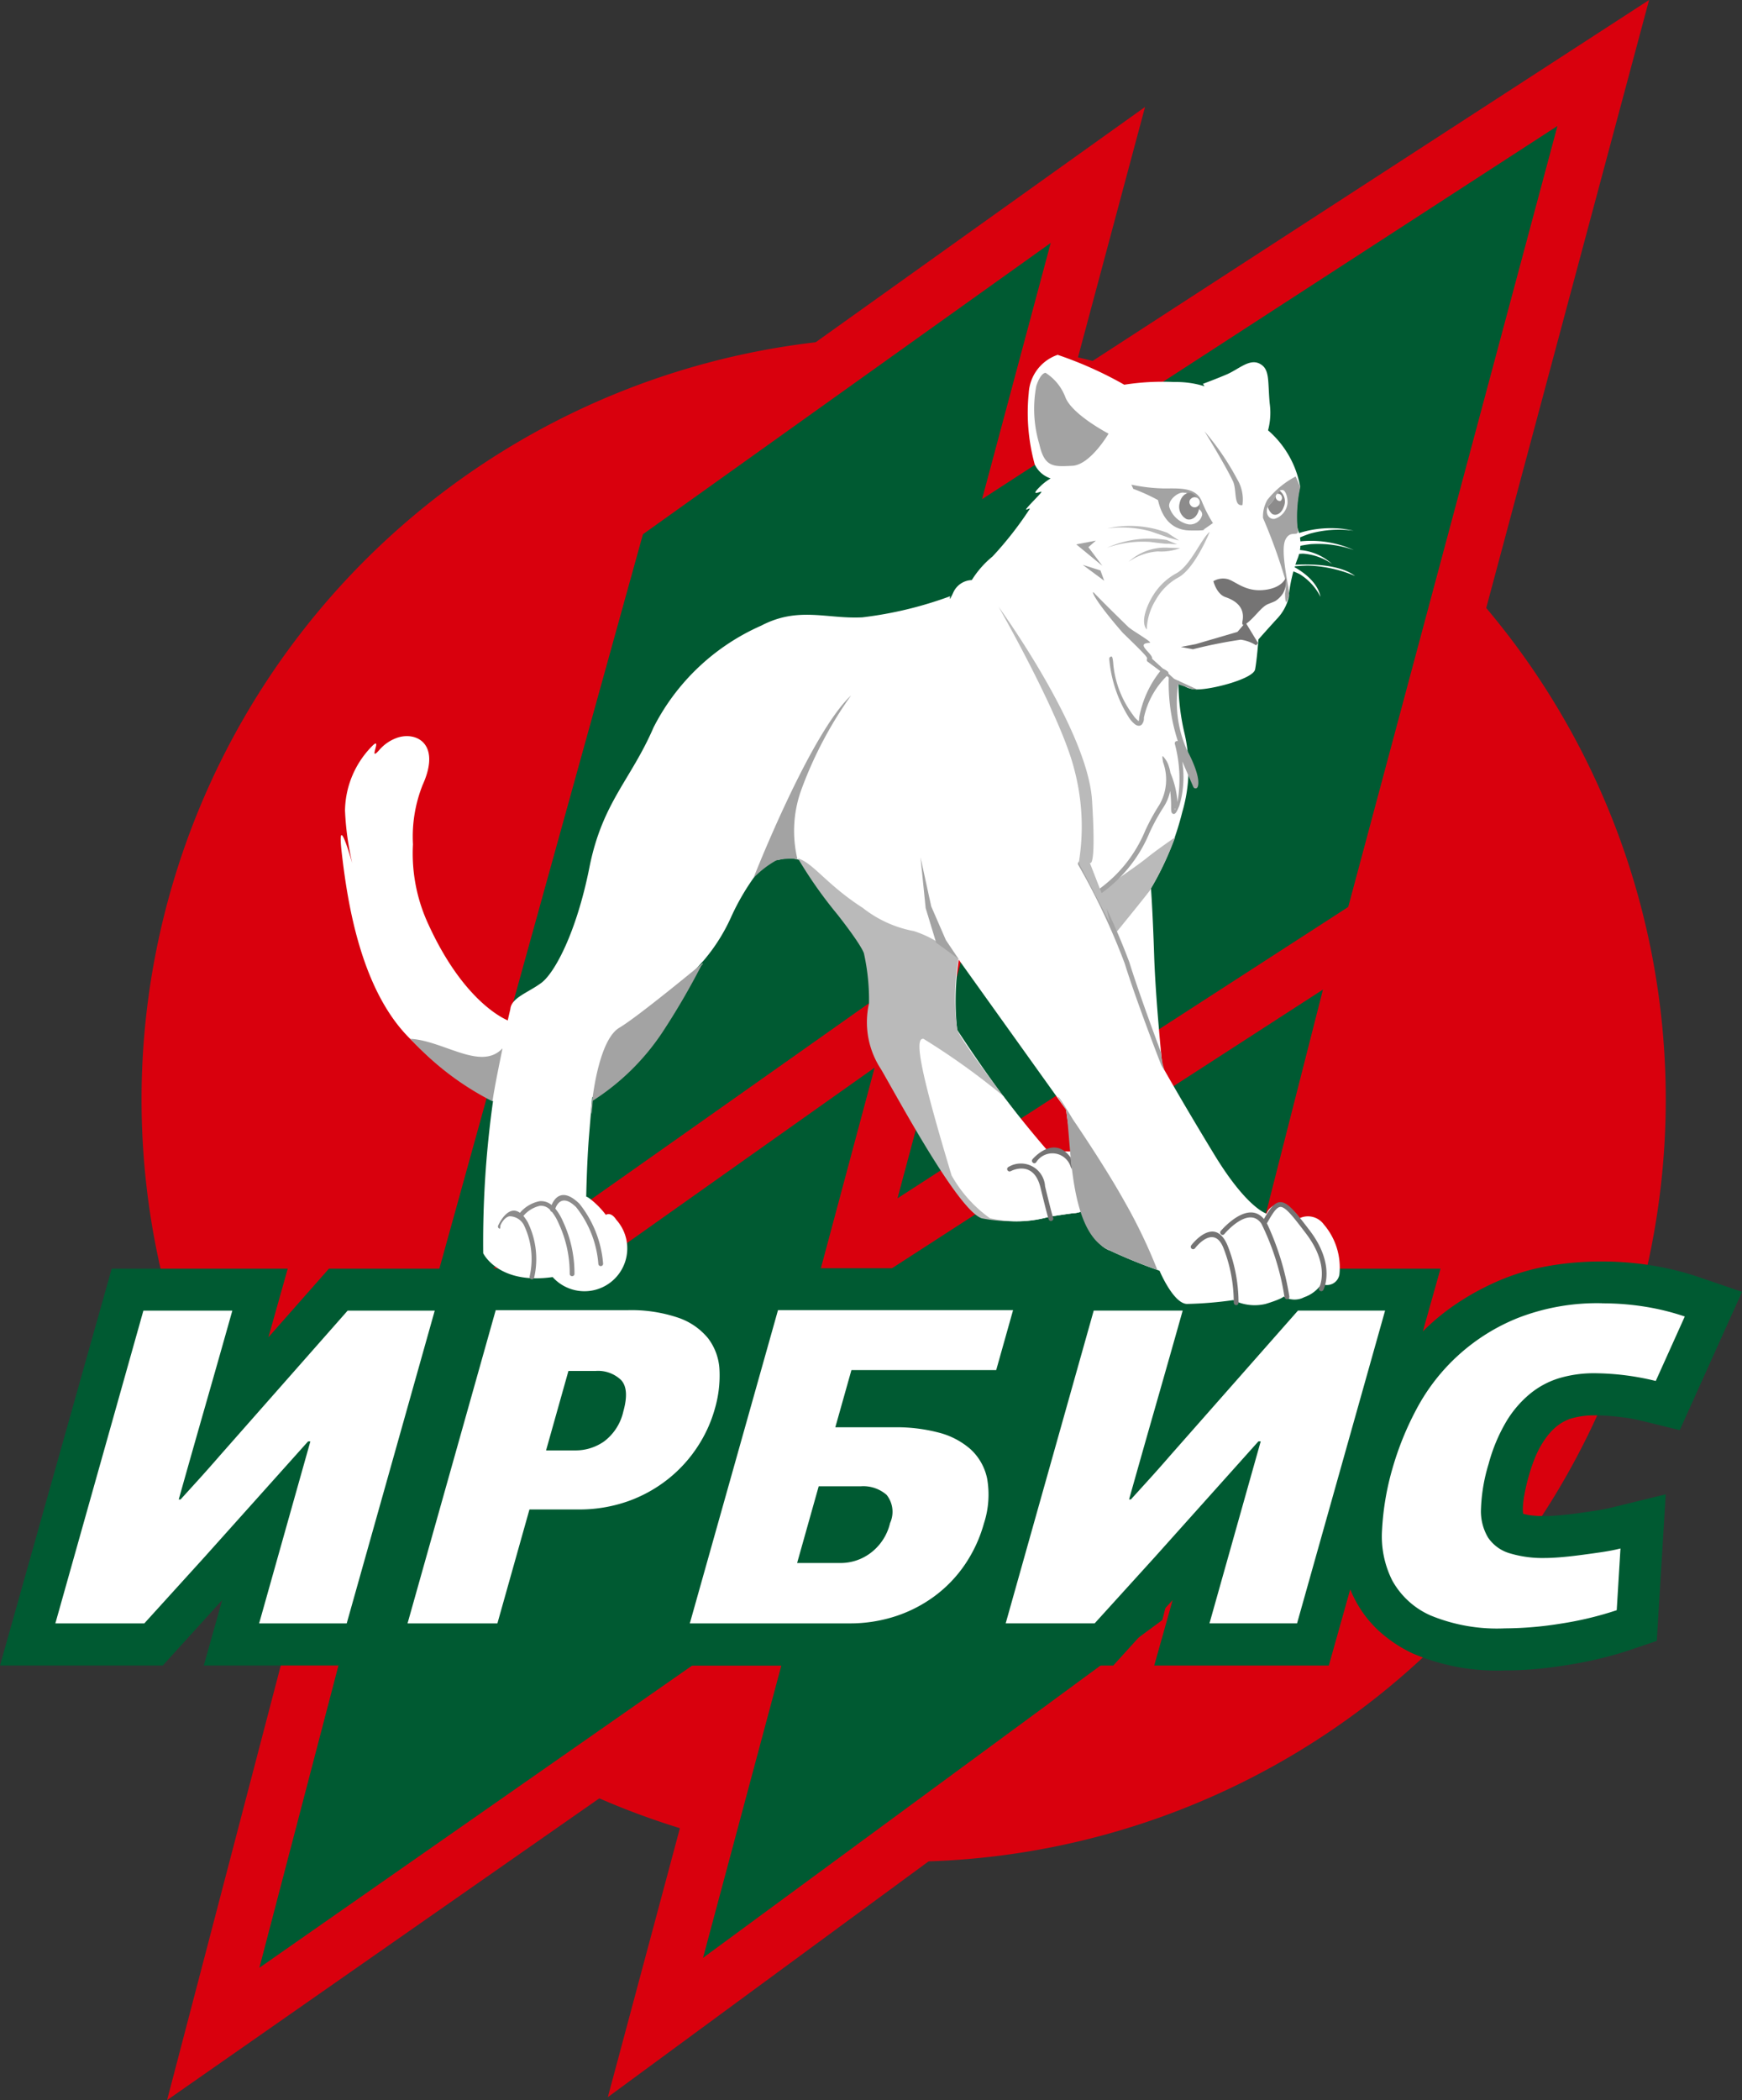 <svg xmlns="http://www.w3.org/2000/svg" xmlns:xlink="http://www.w3.org/1999/xlink" width="76.658" height="92.4" viewBox="0 0 76.658 92.4">
  <rect x="0" y="0" width="76.658" height="92.4" fill="#333333" stroke="none"/>
  <defs>
    <clipPath id="clip-path">
      <path id="SVGID" d="M1435.214,5643.547c.177-.056.317.451.224.72a.8.8,0,0,1-.541.545c-.226.031-.367-.174-.338-.4s.192-.209.37-.564.285-.3.285-.3Z" fill="none" clip-rule="evenodd"/>
    </clipPath>
  </defs>
  <g id="Group_4518" data-name="Group 4518" transform="translate(-1378.808 -5621.986)">
    <path id="Path_2943" data-name="Path 2943" d="M1418.573,5636.819a33.537,33.537,0,1,1-33.536,33.537,33.541,33.541,0,0,1,33.536-33.537Z" fill="#d9000d" fill-rule="evenodd"/>
    <path id="Path_2944" data-name="Path 2944" d="M1443.312,5633.07,1423.364,5646l-5.37,3.482,1.655-6.177,1.246-4.652-11.659,8.328-7.35,26.828,18.307-12.781,5.525-3.857-1.742,6.5-2.536,9.463,13.866-10.195,8.006-29.878Zm-17.254,5.334,19.949-12.936,5.37-3.482-1.655,6.177-9.884,36.887-.223.832-.7.516-20.211,14.86-5.644,4.149,1.813-6.767,2.607-9.727-18.347,12.808-5.565,3.885,1.792-6.541,9.375-34.219.233-.849.71-.508,17.944-12.816,5.575-3.982-1.773,6.619-1.365,5.094Z" fill="#d9000d"/>
    <path id="Path_2945" data-name="Path 2945" d="M1447.344,5627.528l-25.319,16.417,3.02-11.271-17.944,12.816-9.531,34.375,23.638-16.665-4.193,16.075,20.445-14.86,9.884-36.887Z" fill="#005a32" fill-rule="evenodd"/>
    <path id="Path_2946" data-name="Path 2946" d="M1433.093,5670.981l-17.489,11.305-5.355,3.461,1.649-6.156,1.26-4.7-14.225,10.075-4.647,17.763,18.4-12.848,5.525-3.857-1.743,6.5-2.536,9.463,13.85-10.183,5.308-20.826Zm-14.791,3.725,17.4-11.244,5.261-3.4-1.546,6.067-7.069,27.741-.217.848-.717.528L1411.2,5710.1l-5.644,4.149,1.814-6.767,2.606-9.727-18.347,12.808-5.469,3.818,1.687-6.445,6.56-25.073.227-.864.736-.521,20.513-14.529,5.552-3.932-1.761,6.569-1.37,5.115Z" fill="#d9000d"/>
    <path id="Path_2947" data-name="Path 2947" d="M1437.026,5665.521l-22.75,14.706,3.02-11.271-20.513,14.528-6.561,25.073,23.872-16.666-4.349,16.23,20.211-14.86,7.07-27.741Z" fill="#005a32" fill-rule="evenodd"/>
    <path id="Path_2948" data-name="Path 2948" d="M1392.671,5691.559l2.834-10.065h-.574l-1.814,2.056h1.786l-.661,2.346-1.594,5.663Zm2.791,3.7h-7.686l.66-2.346.151-.535-2.064,2.274-.55.607h-7.165l.661-2.346,3.874-13.761.38-1.35h7.746l-.66,2.346q-.094.336-.19.672l2.108-2.39.554-.628h5.94l.006-.02h7.187a8.2,8.2,0,0,1,2.884.453,5.374,5.374,0,0,1,1.165.6,4.339,4.339,0,0,1,.717.614l.09-.318.38-1.35h14.177l-.006.02h7.47l-.313,1.112,1.267-.027.858-1.085h7.095l-.66,2.346-.116.412c.082-.082.166-.163.251-.242a10,10,0,0,1,1.5-1.151,11.53,11.53,0,0,1,1.723-.891,9.935,9.935,0,0,1,2.094-.6,13.415,13.415,0,0,1,2.311-.191,13.686,13.686,0,0,1,2.211.178q.54.088,1.037.212.523.129.995.29l1.924.656-.834,1.849-1.277,2.836-.631,1.4-1.491-.368c-.237-.058-.439-.1-.6-.133s-.351-.056-.589-.083c-.221-.026-.409-.043-.566-.053h-.008c-.136-.009-.3-.013-.493-.013a3.584,3.584,0,0,0-1.007.13,1.871,1.871,0,0,0-.34.14,2.137,2.137,0,0,0-.327.217,2.417,2.417,0,0,0-.316.312,3.446,3.446,0,0,0-.323.45,4.225,4.225,0,0,0-.3.592,7.243,7.243,0,0,0-.276.8,8.834,8.834,0,0,0-.206.886,3.9,3.9,0,0,0-.063.583,1.392,1.392,0,0,0,.015.218,2.233,2.233,0,0,0,.346.07,4.856,4.856,0,0,0,.624.031c.13,0,.294-.007.49-.023.176-.013.294-.023.357-.03.189-.02.324-.035.4-.045.15-.019.455-.063.917-.13.128-.019.253-.04.374-.063q.23-.044.339-.071l2.426-.594-.152,2.493-.166,2.716-.075,1.24-1.181.4q-.615.207-1.334.38-.687.165-1.421.281-.81.127-1.41.179-.7.06-1.338.059a9.412,9.412,0,0,1-4.076-.756,6.031,6.031,0,0,1-1.45-.965,4.989,4.989,0,0,1-1.064-1.382q-.12-.228-.217-.462l-.562,2-.38,1.35H1429.6l.661-2.346.15-.535-2.063,2.274-.55.607h-7.165l.451-1.6-.013.01a7.68,7.68,0,0,1-1.079.68,8.084,8.084,0,0,1-1.179.493,7.916,7.916,0,0,1-1.289.312,8.872,8.872,0,0,1-1.345.109h-9.447l.661-2.346,1.067-3.79-.145.083a8.538,8.538,0,0,1-1.21.555,7.712,7.712,0,0,1-1.4.364,9.136,9.136,0,0,1-1.475.121h-.722l-1.031,3.663-.38,1.35h-6.631Zm-11.117-3.7,1.594-1.757h-1.7l.66-2.345q.711-2.525,1.183-4.172l.512-1.791h-.079l-2.833,10.065Zm23.931-7.5a3.791,3.791,0,0,0,.2-.559,4.249,4.249,0,0,0,.131-.644,2.571,2.571,0,0,0,.019-.493.859.859,0,0,0-.044-.238.5.5,0,0,0-.074-.137.665.665,0,0,0-.142-.127,1.715,1.715,0,0,0-.371-.182,2.648,2.648,0,0,0-.4-.112,2.669,2.669,0,0,1,.6,1.547,4.2,4.2,0,0,1-.16,1.4,4.35,4.35,0,0,0,.244-.455Zm-7.943,3.835.07-.251h0l.661-2.345.984-3.5.093-.33h-.123l-2.839,10.085h.123l1.031-3.663Zm14.251-6.422h-.143l-2.839,10.085h.142l.368-1.306.95-3.376.071-.25h0l.185-.656.124-.443h0l.351-1.247.709-2.517.082-.29Zm9.183,2.636h-1.34c.106.081.21.166.31.256a4.135,4.135,0,0,1,.722.841l.308-1.1Zm-4.146,2.682c-.078-.022-.159-.041-.243-.058a2.63,2.63,0,0,1,.516,1.3,3.708,3.708,0,0,1-.141,1.453,5.072,5.072,0,0,1-.179.524c.061-.078.12-.16.179-.247a4.061,4.061,0,0,0,.335-.591,4.477,4.477,0,0,0,.242-.662,3.588,3.588,0,0,0,.135-.7,1.327,1.327,0,0,0-.012-.362.631.631,0,0,0-.17-.341,1.273,1.273,0,0,0-.249-.165,2.1,2.1,0,0,0-.413-.152Zm14.871,4.767,2.834-10.065h-.574l-1.814,2.056h1.786l-.66,2.346-1.594,5.663Zm-8.325,0,1.594-1.757h-1.7l.66-2.345q.711-2.525,1.182-4.172l.513-1.791h-.079l-2.834,10.065Zm16.79-6.883q.116-.277.245-.537a6.815,6.815,0,0,0-.438.72q-.289.551-.526,1.132a10.652,10.652,0,0,0-.38,1.1,11.639,11.639,0,0,0-.271,1.186,8.968,8.968,0,0,0-.121,1.082,3.131,3.131,0,0,0,.048.753h.007a2.067,2.067,0,0,0,.185.553,1.3,1.3,0,0,0,.284.356,2.345,2.345,0,0,0,.57.373,4.114,4.114,0,0,0,1.337.328c-.1-.06-.2-.125-.3-.194a3.427,3.427,0,0,1-.855-.888,3.631,3.631,0,0,1-.481-1.127,4.777,4.777,0,0,1-.127-1.152,7.306,7.306,0,0,1,.106-1.189,12.448,12.448,0,0,1,.293-1.276,10.859,10.859,0,0,1,.42-1.223Z" fill="#005a32"/>
    <path id="Path_2949" data-name="Path 2949" d="M1397.939,5679.647l-3.874,13.76h-3.854l2.255-8.008h-.1l-4.544,5.073-2.664,2.935h-3.914l3.874-13.76h3.914q-.585,2.078-1.177,4.144t-1.182,4.164h.08l.753-.829q.462-.508,1-1.128l5.6-6.351Zm12.316,4.354a5.962,5.962,0,0,1-.748,1.627,6.025,6.025,0,0,1-1.275,1.408,6.144,6.144,0,0,1-1.767.989,6.443,6.443,0,0,1-2.24.369h-2.118l-1.411,5.013h-3.954l3.88-13.78h5.791a6.434,6.434,0,0,1,2.234.329,2.906,2.906,0,0,1,1.322.909,2.48,2.48,0,0,1,.5,1.378,5.209,5.209,0,0,1-.215,1.758Zm-6.433-1.7-.984,3.495h1.3a2.181,2.181,0,0,0,1.26-.4,2.273,2.273,0,0,0,.841-1.318q.274-.979-.1-1.378a1.462,1.462,0,0,0-1.116-.4Zm9.222-2.676h10.345l-.742,2.636h-6.371l-.709,2.517h2.637a7.29,7.29,0,0,1,1.892.229,3.405,3.405,0,0,1,1.413.729,2.412,2.412,0,0,1,.74,1.308,4.078,4.078,0,0,1-.144,1.968,6.128,6.128,0,0,1-.823,1.787,5.746,5.746,0,0,1-1.32,1.388,6.037,6.037,0,0,1-1.731.9,6.469,6.469,0,0,1-2.057.319h-7.01l3.88-13.78Zm1.792,7.749-.95,3.375h1.958a2.194,2.194,0,0,0,1.259-.429,2.3,2.3,0,0,0,.873-1.328,1.194,1.194,0,0,0-.151-1.239,1.56,1.56,0,0,0-1.131-.379Zm24.924-7.729-3.874,13.76h-3.854l2.255-8.008h-.1l-4.544,5.073-2.664,2.935h-3.915l3.874-13.76h3.915q-.585,2.078-1.177,4.144t-1.182,4.164h.08l.752-.829q.463-.508,1-1.128l5.6-6.351Zm9.537-.32a11.833,11.833,0,0,1,1.915.15,10.679,10.679,0,0,1,1.736.43l-1.277,2.836a11.566,11.566,0,0,0-2.7-.34,5.36,5.36,0,0,0-1.527.21,3.741,3.741,0,0,0-1.3.689,4.748,4.748,0,0,0-1.058,1.238,7.452,7.452,0,0,0-.772,1.857,7.6,7.6,0,0,0-.334,1.968,2.261,2.261,0,0,0,.312,1.268,1.737,1.737,0,0,0,.944.689,5.02,5.02,0,0,0,1.569.209c.159,0,.369-.009.627-.029s.543-.05.854-.09.626-.083.946-.13.614-.1.886-.17l-.165,2.716a14.96,14.96,0,0,1-2.453.589,15.829,15.829,0,0,1-2.466.21,7.683,7.683,0,0,1-3.275-.569,3.567,3.567,0,0,1-1.684-1.538,4.322,4.322,0,0,1-.448-2.237,11.91,11.91,0,0,1,.456-2.686,13.275,13.275,0,0,1,1.051-2.6,8.718,8.718,0,0,1,4.468-4.025,9.608,9.608,0,0,1,3.7-.649Z" fill="#fff"/>
    <path id="Path_2950" data-name="Path 2950" d="M1434.5,5641.249a2.992,2.992,0,0,0,.181-1.524c-.09-.991.017-1.5-.439-1.738s-.925.25-1.471.48-1.027.405-1.027.405l1.157,1.942,1.6.435Z" fill="#fff" fill-rule="evenodd"/>
    <path id="Path_2951" data-name="Path 2951" d="M1436.023,5643.4a4.273,4.273,0,0,0-1.372-2.446c-1.182-1-2.185-2.193-4.182-2.162a10.912,10.912,0,0,0-2.187.119,16.907,16.907,0,0,0-2.931-1.314,1.886,1.886,0,0,0-1.273,1.681,8.586,8.586,0,0,0,.263,3.137,1.181,1.181,0,0,0,.7.619,2.62,2.62,0,0,0-.37.27c-.7.654.048.21-.041.34s-.549.572-.661.733c-.067.1.216-.088.144.014a15.65,15.65,0,0,1-1.626,2.076,4.2,4.2,0,0,0-.914,1.039.926.926,0,0,0-.806.527c-.239.527-.145.183-.145.183a16.928,16.928,0,0,1-3.867.93c-1.558.08-2.812-.492-4.447.364a9.7,9.7,0,0,0-4.739,4.476c-1,2.316-2.253,3.294-2.823,6.16s-1.53,4.644-2.114,5.079-1.325.653-1.366,1.158a44.56,44.56,0,0,0-1.194,10.739s.661,1.391,3.055,1.048a1.884,1.884,0,1,0,2.8-2.523c-.243-.373-.458-.214-.458-.214a3.8,3.8,0,0,0-.5-.543c-.3-.266-.364-.258-.364-.258s.027-1.5.124-2.682.139-1.683.139-1.683a10.987,10.987,0,0,0,2.665-3.008,17.886,17.886,0,0,1,2.226-3,7.982,7.982,0,0,0,1.213-1.907,10.3,10.3,0,0,1,1.135-1.931,1.407,1.407,0,0,1,1-.615,1.533,1.533,0,0,1,.975.046s.551.724,1.842,2.375,1.166,1.733,1.166,1.733a9.389,9.389,0,0,1,.218,2.175,3.755,3.755,0,0,0,.536,2.905c.833,1.438,3.479,6.166,4.523,6.546a5.256,5.256,0,0,0,2.626-.07s.621-.1,1.049-.154a1.015,1.015,0,0,0,.577-.2s.159,1.382.871,1.766a23.492,23.492,0,0,0,2.344.963s.6,1.431,1.2,1.461a16.7,16.7,0,0,0,2.047-.169,2.075,2.075,0,0,0,1.42.169c.709-.215.8-.325.8-.325a.916.916,0,0,0,.9.029,1.53,1.53,0,0,0,.766-.588.553.553,0,0,0,.784-.424,2.914,2.914,0,0,0-.686-2.188.865.865,0,0,0-1.065-.277s-.442-.65-.873-.633a.683.683,0,0,0-.584.434s-.86-.234-2.3-2.6-2.281-3.87-2.281-3.87-.3-2.9-.365-4.892-.14-2.951-.14-2.951a12.414,12.414,0,0,0,1.379-3.36,6.788,6.788,0,0,0,.1-3.446,9.908,9.908,0,0,1-.27-2.336.925.925,0,0,0,.711.385c.542.07,2.581-.433,2.663-.876s.147-1.317.147-1.317.358-.407.8-.891a2.1,2.1,0,0,0,.526-.928,6.606,6.606,0,0,1,.373-1.677,1.789,1.789,0,0,0,0-1.434,6,6,0,0,1,.128-1.781ZM1421,5664.207a11.892,11.892,0,0,0-.07,3.087,66.452,66.452,0,0,0,4,5.475l1.056-.121-.266-1.842-4.722-6.6Z" fill="#fff" fill-rule="evenodd"/>
    <path id="Path_2952" data-name="Path 2952" d="M1429.463,5661.09l0-.027a14.121,14.121,0,0,0,1.062-2.245c-.445.308-.953.67-1.226.893-.553.452-2.163,1.522-2.163,1.522s.768,1.79.8,1.764c0,0,1.148-1.406,1.53-1.907Z" fill="#bababa" fill-rule="evenodd"/>
    <path id="Path_2953" data-name="Path 2953" d="M1404.846,5671l.051-.59a10.387,10.387,0,0,0,3.027-2.957,31.526,31.526,0,0,0,1.739-2.972s.032-.033.087-.1l-.035-.009s-2.839,2.351-3.652,2.828-1.159,2.639-1.239,3.667a.285.285,0,0,0,.022.129Z" fill="#a3a3a3" fill-rule="evenodd"/>
    <path id="Path_2954" data-name="Path 2954" d="M1413.923,5659.75a19.157,19.157,0,0,0,1.742,2.475c1.172,1.5,1.167,1.733,1.167,1.733a9.41,9.41,0,0,1,.217,2.175,3.756,3.756,0,0,0,.536,2.905c.833,1.438,3.375,6.166,4.419,6.546a6.989,6.989,0,0,0,2.991-.07s.621-.1,1.049-.154a1.015,1.015,0,0,0,.577-.2s.159,1.382.871,1.766c.039.021.082.044.126.066a3.277,3.277,0,0,0,.212-1.479c-.091-.168-.945-1.505-1.848-2.928l.01.063-1.056.122s-3.773-4.8-4-5.476a9.892,9.892,0,0,1,.05-3.132c-.145-.138.115.054-.548-.472a4.6,4.6,0,0,0-1.42-.742,5.147,5.147,0,0,1-2.242-1.019c-1.588-1.02-2.177-1.974-2.851-2.179Z" fill="#bababa" fill-rule="evenodd"/>
    <path id="Path_2955" data-name="Path 2955" d="M1420.684,5673.7a5.805,5.805,0,0,0,1.685,1.88,5.256,5.256,0,0,0,2.626-.07s.621-.1,1.049-.154a1.015,1.015,0,0,0,.577-.2s.159,1.382.871,1.766c.039.021.082.044.126.066a3.277,3.277,0,0,0,.212-1.479c-.091-.168-.945-1.505-1.848-2.928l.01.063-1.069-.018s-.975-1.11-1.97-2.425a31.064,31.064,0,0,0-3.5-2.509c-.474-.1-.019,1.847,1.23,6.008Z" fill="#fff" fill-rule="evenodd"/>
    <path id="Path_2956" data-name="Path 2956" d="M1427.492,5676.926a21.83,21.83,0,0,0,2.246.928,23.2,23.2,0,0,0-1.446-3.011c-.883-1.589-2.273-3.614-2.273-3.614s-.665-1.12-.649-.964l.356.541c.233,1.615.134,5.238,1.766,6.12Z" fill="#a3a3a3" fill-rule="evenodd"/>
    <path id="Path_2957" data-name="Path 2957" d="M1436.023,5643.4c-.065-.147-.129-.3-.2-.451h0a3.973,3.973,0,0,0-1.242,1.026,1.467,1.467,0,0,0-.193.8,23.583,23.583,0,0,1,1.007,2.808,2.879,2.879,0,0,1-.038.511c.011.79.16.077.182.112.031-.271-.414-1.953-.168-2.471s.664,0,.533-.555a6,6,0,0,1,.128-1.781Z" fill="#a3a3a3" fill-rule="evenodd"/>
    <path id="Path_2958" data-name="Path 2958" d="M1426.439,5659.931a.1.1,0,0,0-.142-.04.105.105,0,0,0-.04.143,29.828,29.828,0,0,1,2.046,4.342c.518,1.673,1.583,4.406,1.586,4.415a.767.767,0,0,0,.162.261,2.73,2.73,0,0,1-.147-.749c-.356-.956-1.037-2.815-1.4-3.989a29.926,29.926,0,0,0-2.064-4.383Z" fill="#a3a3a3"/>
    <path id="Path_2959" data-name="Path 2959" d="M1430.626,5652.081c.049.025.4.132.5.168a.855.855,0,0,0,.369.07l-1.016-.467-.973-.885c.055-.216-.777-.672-.111-.7.178-.006-.763-.533-.937-.7-1.088-1.055-1.52-1.513-1.522-1.514-.107-.085.01.309,1.276,1.769.99.96,1.1,1.085,1.072,1.152a.105.105,0,0,0,.048.138l1.295.967Z" fill="#a3a3a3"/>
    <path id="Path_2960" data-name="Path 2960" d="M1424.818,5638.388a2.178,2.178,0,0,1,.873,1.076c.3.768,1.9,1.6,1.9,1.6s-.8,1.377-1.6,1.415-1.22.088-1.447-.956a5.4,5.4,0,0,1-.134-2.552c.2-.611.414-.583.414-.583Z" fill="#a3a3a3" fill-rule="evenodd"/>
    <path id="Path_2961" data-name="Path 2961" d="M1435.381,5647.431c-.019.017-.18.448-1,.515s-1.24-.424-1.587-.491a.84.84,0,0,0-.59.1s.138.566.53.7.872.414.752,1.05c-.051.272.094.193.312,0,.293-.259.551-.638.81-.742.113-.046.219-.085.314-.13a1.119,1.119,0,0,0,.351-.353,1,1,0,0,0,.112-.647Z" fill="#757474" fill-rule="evenodd"/>
    <path id="Path_2962" data-name="Path 2962" d="M1434.167,5650.272l-.547-.9-.357.413-1.833.538-.655.126.531.1a20.816,20.816,0,0,1,2.1-.42,1.671,1.671,0,0,1,.679.248l.084-.1Z" fill="#757474" fill-rule="evenodd"/>
    <path id="Path_2963" data-name="Path 2963" d="M1401.208,5666.9s-1.905-.651-3.551-4.253a7.378,7.378,0,0,1-.676-3.514,6.145,6.145,0,0,1,.426-2.615c.853-1.888-.37-2.4-1.216-2.038a1.827,1.827,0,0,0-.666.472c-.588.683.177-.686-.372-.111a4.116,4.116,0,0,0-1.163,2.8,12.494,12.494,0,0,0,.319,2.32s-.7-2.482-.457-.408.826,6.106,3.123,8.249a14.01,14.01,0,0,0,3.675,2.7l.558-3.6Z" fill="#fff" fill-rule="evenodd"/>
    <path id="Path_2964" data-name="Path 2964" d="M1396.871,5667.687a12.535,12.535,0,0,0,3.608,2.751c.117-.767.305-1.64.442-2.332-.946,1.012-2.576-.33-4.05-.419Z" fill="#a3a3a3" fill-rule="evenodd"/>
    <path id="Path_2965" data-name="Path 2965" d="M1423.187,5673.326a.1.1,0,0,0-.045.141.106.106,0,0,0,.141.045s1-.543,1.311.716c.34,1.394.361,1.4.361,1.4a.1.1,0,1,0,.2-.059s-.02,0-.358-1.39a1.065,1.065,0,0,0-1.611-.853Zm1.058-.34a.107.107,0,0,0,.011.148.1.1,0,0,0,.148-.011.843.843,0,0,1,1.521.2l.057.116c-.021-.176-.04-.352-.057-.525-.749-1.038-1.677.069-1.68.072Z" fill="#757474"/>
    <path id="Path_2966" data-name="Path 2966" d="M1435.339,5679.057a.1.1,0,0,0,.207-.034,11.976,11.976,0,0,0-.986-3.218c.294-.523.463-.763.649-.714.22.059.525.444,1.072,1.165,1.084,1.426.578,2.381.576,2.384a.1.1,0,0,0,.187.095s.569-1.074-.595-2.606c-.577-.758-.9-1.164-1.187-1.24-.3-.081-.516.168-.834.726-.73-.874-1.891.522-1.9.526a.106.106,0,0,0,.013.148.1.1,0,0,0,.147-.013s1.063-1.277,1.629-.454a11.119,11.119,0,0,1,1.017,3.235Zm-2.236.239a.106.106,0,0,0,.1.107.1.1,0,0,0,.107-.1,6.842,6.842,0,0,0-.469-2.49c-.572-1.426-1.61-.041-1.612-.038a.1.1,0,1,0,.167.127s.818-1.091,1.251-.011a6.589,6.589,0,0,1,.453,2.408Z" fill="#757474"/>
    <path id="Path_2967" data-name="Path 2967" d="M1400.731,5675.9a.1.1,0,0,0,.053.138c.053.024.028-.1.051-.152.079-.181.233-.37.4-.391a.725.725,0,0,1,.619.37,3.442,3.442,0,0,1,.261,2.275.1.1,0,1,0,.2.051,3.666,3.666,0,0,0-.282-2.429,1.881,1.881,0,0,0-.193-.282,1.338,1.338,0,0,1,.732-.446.554.554,0,0,1,.447.183.1.1,0,0,0,.077.085,2.178,2.178,0,0,1,.293.5,5.178,5.178,0,0,1,.49,2.218.1.1,0,0,0,.1.109.1.1,0,0,0,.109-.1,5.377,5.377,0,0,0-.509-2.313,2.336,2.336,0,0,0-.334-.557c.067-.189.308-.659.914-.067a4.6,4.6,0,0,1,.98,2.5.1.1,0,1,0,.209-.017,4.833,4.833,0,0,0-1.042-2.631c-.751-.733-1.1-.242-1.224.056a.717.717,0,0,0-.53-.168,1.523,1.523,0,0,0-.864.511c-.543-.394-.958.56-.959.563Z" fill="#8c8b8b"/>
    <path id="Path_2968" data-name="Path 2968" d="M1430.2,5651.685a.105.105,0,0,0,0-.148c-.042-.04-.215-.163-.255-.122a4.594,4.594,0,0,0-1.008,2.147c0,.086-.011.133-.027.147s-.009-.013-.032-.03a1,1,0,0,1-.208-.233,4.412,4.412,0,0,1-.869-2.223c-.005-.058-.023-.358-.08-.353a.1.1,0,0,0-.1.113,5.78,5.78,0,0,0,.874,2.584,1.243,1.243,0,0,0,.256.282c.113.081.215.09.3.015a.407.407,0,0,0,.094-.3,3.637,3.637,0,0,1,1.055-1.88Z" fill="#a3a3a3"/>
    <path id="Path_2969" data-name="Path 2969" d="M1430.665,5652.038c0-.058-.248-.186-.305-.189s-.116-.128-.119-.071a8.22,8.22,0,0,0,.4,2.816.1.1,0,0,0-.074,0,.1.1,0,0,0-.06.118,5.968,5.968,0,0,1,.118,2.56,4.088,4.088,0,0,0-.31-1.282,1.954,1.954,0,0,0-.079-.311,1.034,1.034,0,0,0-.115-.247c-.178-.255-.187-.238-.13.091a2.218,2.218,0,0,1-.164,1.87,9.024,9.024,0,0,0-.627,1.147,6,6,0,0,1-2.18,2.668.1.1,0,0,0,.122.17,6.176,6.176,0,0,0,2.247-2.747,8.893,8.893,0,0,1,.613-1.122,2.036,2.036,0,0,0,.3-.725,5.171,5.171,0,0,1,.042.705c0,.165,0,.266.082.3.1.04.169-.077.288-.379a4.477,4.477,0,0,0,.12-1.927l.484,1.117a.109.109,0,0,0,.037.049.1.1,0,0,0,.146-.023s.247-.315-.469-1.664a5.164,5.164,0,0,1-.368-2.926Zm.455,3.58.032.073-.032-.073Zm-.6,1.942c.009.032.012.047-.013.036s-.009-.018.013-.036Z" fill="#a3a3a3"/>
    <path id="Path_2970" data-name="Path 2970" d="M1428.6,5643.31a7.564,7.564,0,0,0,1.425.165c.715,0,1.408-.057,1.67.567a5.885,5.885,0,0,0,.489.957l-.409.285s.162.054-.608.039-1.218-.522-1.4-1.335a8.188,8.188,0,0,0-1.088-.495l-.083-.183Z" fill="#a3a3a3" fill-rule="evenodd"/>
    <path id="Path_2971" data-name="Path 2971" d="M1430.934,5643.667c-.265-.076-.737.327-.672.621a1.125,1.125,0,0,0,.781.752.541.541,0,0,0,.664-.393c.024-.245-.24-.241-.414-.635s-.359-.345-.359-.345Z" fill="#fff" fill-rule="evenodd"/>
    <path id="Path_2972" data-name="Path 2972" d="M1431.262,5643.687a.611.611,0,0,1,.305.714c-.065.315-.307.5-.54.425a.614.614,0,0,1-.306-.714c.065-.315.308-.5.541-.425Z" fill="#8c8b8b" fill-rule="evenodd"/>
    <path id="Path_2973" data-name="Path 2973" d="M1435.214,5643.547c.177-.056.317.451.224.72a.8.8,0,0,1-.541.545c-.226.031-.367-.174-.338-.4s.192-.209.37-.564.285-.3.285-.3Z" fill="#fff" fill-rule="evenodd"/>
    <g id="Group_4517" data-name="Group 4517">
      <g id="Group_4516" data-name="Group 4516" clip-path="url(#clip-path)">
        <path id="Path_2974" data-name="Path 2974" d="M1435.136,5643.588c-.186-.1-.413.039-.507.319a.6.6,0,0,0,.168.694c.186.1.412-.04.506-.32a.593.593,0,0,0-.167-.693Z" fill="#8c8b8b" fill-rule="evenodd"/>
      </g>
    </g>
    <path id="Path_2975" data-name="Path 2975" d="M1431.231,5643.917a.223.223,0,1,1-.051.265.195.195,0,0,1,.051-.265Z" fill="#fff" fill-rule="evenodd"/>
    <path id="Path_2976" data-name="Path 2976" d="M1435.01,5643.711a.18.18,0,0,1,.153.312.18.18,0,0,1-.153-.312Z" fill="#fff" fill-rule="evenodd"/>
    <path id="Path_2977" data-name="Path 2977" d="M1411.967,5660.608s2.484-6.338,4.292-8.026a17.487,17.487,0,0,0-2.17,4.1,5.3,5.3,0,0,0-.189,3.1,2.72,2.72,0,0,0-.932.056,4.321,4.321,0,0,0-1,.772Z" fill="#a3a3a3" fill-rule="evenodd"/>
    <path id="Path_2978" data-name="Path 2978" d="M1426.281,5659.94a9.805,9.805,0,0,0-.2-4.112c-.587-2.349-3.328-7.145-3.328-7.145s3.915,5.383,4.111,8.516-.1,2.741-.1,2.741l.686,1.762.195.881-1.37-2.643Z" fill="#bababa" fill-rule="evenodd"/>
    <path id="Path_2979" data-name="Path 2979" d="M1427.4,5647.537l-.945-.7.78.246.164.452Z" fill="#a3a3a3" fill-rule="evenodd"/>
    <path id="Path_2980" data-name="Path 2980" d="M1427.319,5646.88l-1.15-.945.862-.164-.328.288.616.821Z" fill="#a3a3a3" fill-rule="evenodd"/>
    <path id="Path_2981" data-name="Path 2981" d="M1432.042,5645.382c0,.005-.664,1.653-1.409,2.025a2.551,2.551,0,0,0-.961.966,2.628,2.628,0,0,0-.4,1.31c-.315-.363.074-1.16.227-1.415a2.762,2.762,0,0,1,1.045-1.044c.643-.321,1.111-1.526,1.5-1.842Z" fill="#bababa"/>
    <path id="Path_2982" data-name="Path 2982" d="M1433.245,5643.058a1.734,1.734,0,0,1,.238,1.148c-.407.073-.232-.662-.423-1.06-.35-.731-1.242-2.18-1.244-2.182a11.488,11.488,0,0,1,1.429,2.094Z" fill="#a3a3a3"/>
    <path id="Path_2983" data-name="Path 2983" d="M1420.995,5664.182l-.563-.838-.645-1.483-.471-2.156.226,2.231.462,1.522.992.723Z" fill="#a3a3a3" fill-rule="evenodd"/>
    <path id="Path_2984" data-name="Path 2984" d="M1435.721,5645.526a4.609,4.609,0,0,1,2.653-.192,4.8,4.8,0,0,0-1.918.128c-.831.288-.767.384-.767.384l.032-.32Z" fill="#fff" fill-rule="evenodd"/>
    <path id="Path_2985" data-name="Path 2985" d="M1435.746,5645.842a4.6,4.6,0,0,1,2.638.342,4.786,4.786,0,0,0-1.905-.258c-.872.116-.828.223-.828.223l.095-.307Z" fill="#fff" fill-rule="evenodd"/>
    <path id="Path_2986" data-name="Path 2986" d="M1435.651,5646.184a2.366,2.366,0,0,1,1.775.615,2.53,2.53,0,0,0-1.281-.455c-.6.024-.581.135-.581.135l.087-.295Z" fill="#fff" fill-rule="evenodd"/>
    <path id="Path_2987" data-name="Path 2987" d="M1430.18,5645.428a4.6,4.6,0,0,0-2.652-.192,4.784,4.784,0,0,1,1.917.128c.831.288.78.274.78.274l.469.128-.514-.338Z" fill="#bababa" fill-rule="evenodd"/>
    <path id="Path_2988" data-name="Path 2988" d="M1430.156,5645.744a4.6,4.6,0,0,0-2.638.342,4.78,4.78,0,0,1,1.905-.258c.871.116.779.076.779.076l.405.03-.451-.19Z" fill="#bababa" fill-rule="evenodd"/>
    <path id="Path_2989" data-name="Path 2989" d="M1430.251,5646.085a2.37,2.37,0,0,0-1.776.616,2.525,2.525,0,0,1,1.282-.455,2.384,2.384,0,0,0,.984-.146l-.49-.015Z" fill="#bababa" fill-rule="evenodd"/>
    <path id="Path_2990" data-name="Path 2990" d="M1435.509,5646.855s2.021-.225,2.929.47a5.755,5.755,0,0,0-2.069-.456c-.975.024-.939.135-.939.135l.079-.149Z" fill="#fff" fill-rule="evenodd"/>
    <path id="Path_2991" data-name="Path 2991" d="M1435.636,5646.868s1.11.5,1.282,1.375a2.523,2.523,0,0,0-.92-1c-.544-.261-.577-.153-.577-.153l.215-.22Z" fill="#fff" fill-rule="evenodd"/>
  </g>
</svg>
